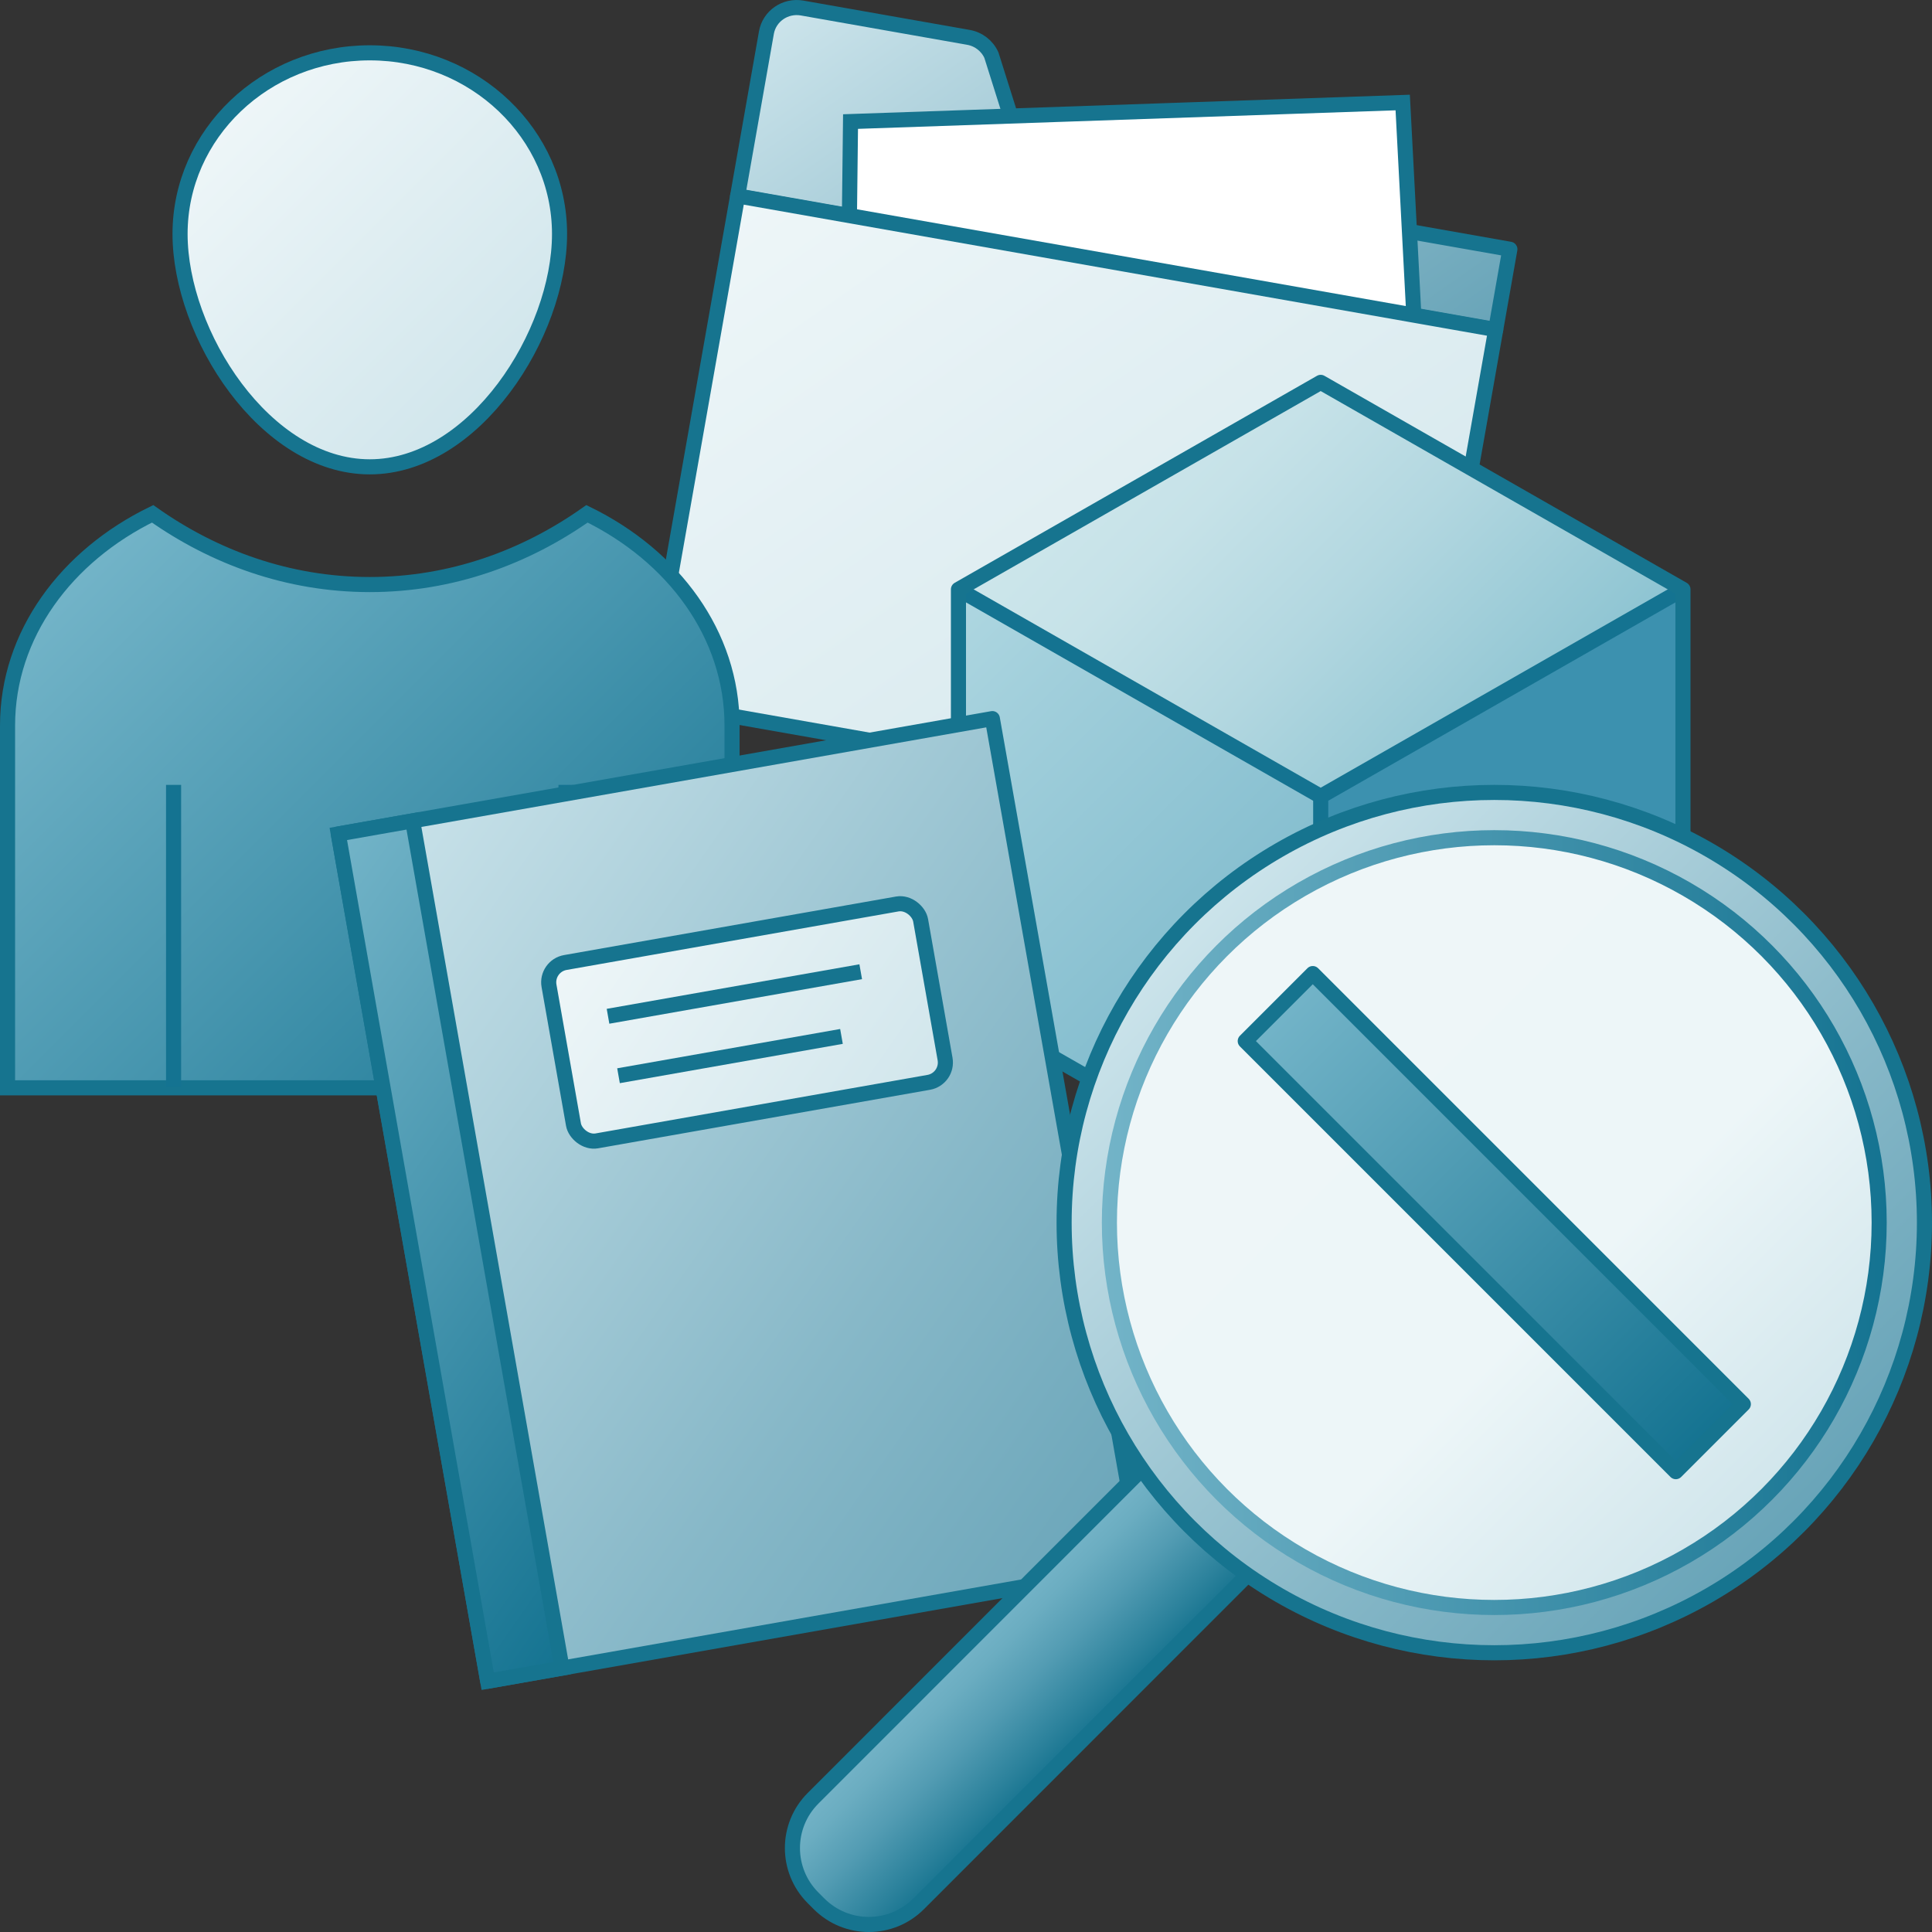 <?xml version="1.0" encoding="UTF-8"?>
<svg id="Layer_1" data-name="Layer 1" xmlns="http://www.w3.org/2000/svg" xmlns:xlink="http://www.w3.org/1999/xlink" viewBox="0 0 128 128">
  <rect x="0" y="0" width="128" height="128" fill="#333333" stroke="none"/>
  <defs>
    <linearGradient id="New_Gradient_Swatch_10" data-name="New Gradient Swatch 10" x1="28.562" y1="2.61" x2="59.978" y2="34.026" gradientTransform="translate(32.735 -12.826) rotate(10)" gradientUnits="userSpaceOnUse">
      <stop offset="0" stop-color="#cce4eb"/>
      <stop offset=".652" stop-color="#87b8c8"/>
      <stop offset="1" stop-color="#68a4b8"/>
    </linearGradient>
    <linearGradient id="New_Gradient_Swatch_8" data-name="New Gradient Swatch 8" x1="24.621" y1="18.361" x2="67.121" y2="60.861" gradientTransform="translate(110.641 -11.723) rotate(90)" gradientUnits="userSpaceOnUse">
      <stop offset="0" stop-color="#eef6f8"/>
      <stop offset="1" stop-color="#d1e6ec"/>
    </linearGradient>
    <linearGradient id="New_Gradient_Swatch_13" data-name="New Gradient Swatch 13" x1="75.5" y1="27.048" x2="99.5" y2="51.048" gradientUnits="userSpaceOnUse">
      <stop offset="0" stop-color="#cde6eb"/>
      <stop offset=".221" stop-color="#c6e2e8"/>
      <stop offset=".542" stop-color="#b2d7e0"/>
      <stop offset=".921" stop-color="#93c7d4"/>
      <stop offset="1" stop-color="#8cc3d2"/>
    </linearGradient>
    <linearGradient id="New_Gradient_Swatch_12" data-name="New Gradient Swatch 12" x1="59.214" y1="43.333" x2="91.786" y2="75.905" gradientUnits="userSpaceOnUse">
      <stop offset="0" stop-color="#afd7e1"/>
      <stop offset=".159" stop-color="#a3d0dc"/>
      <stop offset=".706" stop-color="#80bbcd"/>
      <stop offset="1" stop-color="#73b4c8"/>
    </linearGradient>
    <linearGradient id="New_Gradient_Swatch_8-2" data-name="New Gradient Swatch 8" x1="15.322" y1="7.298" x2="33.678" y2="25.654" gradientTransform="matrix(1, 0, 0, 1, 0, 0)" xlink:href="#New_Gradient_Swatch_8"/>
    <linearGradient id="New_Gradient_Swatch_11" data-name="New Gradient Swatch 11" x1="5.021" y1="37.634" x2="43.979" y2="76.592" gradientUnits="userSpaceOnUse">
      <stop offset="0" stop-color="#73b4c8"/>
      <stop offset=".489" stop-color="#4695ae"/>
      <stop offset="1" stop-color="#147391"/>
    </linearGradient>
    <linearGradient id="New_Gradient_Swatch_10-2" data-name="New Gradient Swatch 10" x1="50.035" y1="56.812" x2="100.552" y2="107.329" gradientTransform="translate(-39.362 11.755) rotate(-10)" xlink:href="#New_Gradient_Swatch_10"/>
    <linearGradient id="New_Gradient_Swatch_11-2" data-name="New Gradient Swatch 11" x1="40.285" y1="66.562" x2="71.285" y2="97.562" gradientTransform="translate(-25.96 .822)" xlink:href="#New_Gradient_Swatch_11"/>
    <linearGradient id="New_Gradient_Swatch_8-3" data-name="New Gradient Swatch 8" x1="68.925" y1="61.703" x2="86.644" y2="79.422" gradientTransform="translate(-28.291 -2.824)" xlink:href="#New_Gradient_Swatch_8"/>
    <linearGradient id="Dark_Blue_Grad_2" data-name="Dark Blue Grad 2" x1="63.544" y1="109.454" x2="70.542" y2="116.452" gradientUnits="userSpaceOnUse">
      <stop offset="0" stop-color="#74b3c7"/>
      <stop offset=".177" stop-color="#6badc1"/>
      <stop offset=".464" stop-color="#539cb3"/>
      <stop offset=".822" stop-color="#2c829c"/>
      <stop offset="1" stop-color="#177490"/>
    </linearGradient>
    <linearGradient id="New_Gradient_Swatch_10-3" data-name="New Gradient Swatch 10" x1="78.847" y1="60.847" x2="119.153" y2="101.153" gradientTransform="matrix(1, 0, 0, 1, 0, 0)" xlink:href="#New_Gradient_Swatch_10"/>
    <linearGradient id="linear-gradient" x1="80.969" y1="62.969" x2="117.031" y2="99.031" gradientUnits="userSpaceOnUse">
      <stop offset="0" stop-color="#eef6f8"/>
      <stop offset=".624" stop-color="#edf6f8"/>
      <stop offset="1" stop-color="#d1e6ec"/>
    </linearGradient>
    <linearGradient id="New_Gradient_Swatch_11-3" data-name="New Gradient Swatch 11" x1="73" y1="81" x2="125" y2="81" xlink:href="#New_Gradient_Swatch_11"/>
    <linearGradient id="New_Gradient_Swatch_11-4" data-name="New Gradient Swatch 11" x1="84.737" y1="66.737" x2="113.264" y2="95.263" gradientTransform="translate(86.273 -46.28) rotate(45)" xlink:href="#New_Gradient_Swatch_11"/>
  </defs>
  <g>
    <g>
      <path d="m67.954,10.856l-2.271-7.202c-.277-.618-.848-1.06-1.522-1.179l-11.018-1.943c-1.113-.196-2.173.533-2.366,1.629l-1.911,10.839,50.225,8.856.942-5.343-32.079-5.656Z" fill="url(#New_Gradient_Swatch_10)" stroke="#16748f" stroke-linejoin="round"/>
      <polygon points="93.689 21.249 56.272 14.713 56.35 8.054 92.933 6.792 93.689 21.249" fill="#fff" stroke="#16748f" stroke-miterlimit="10"/>
      <rect x="54.031" y="8.649" width="34" height="51" transform="translate(25.067 98.171) rotate(-80)" fill="url(#New_Gradient_Swatch_8)" stroke="#16748f" stroke-linejoin="round"/>
    </g>
    <g>
      <polygon points="111.5 39.048 87.5 25.333 63.5 39.048 87.5 52.762 111.5 39.048" fill="url(#New_Gradient_Swatch_13)"/>
      <polygon points="63.5 39.048 63.5 66.476 87.5 80.191 87.5 52.762 63.5 39.048" fill="url(#New_Gradient_Swatch_12)"/>
      <polygon points="87.5 52.762 87.5 80.191 111.5 66.476 111.5 39.048 87.5 52.762" fill="#3c91af"/>
      <polyline points="63.5 39.048 87.5 52.762 111.5 39.048" fill="none" stroke="#147391" stroke-linejoin="round"/>
      <line x1="87.5" y1="52.762" x2="87.5" y2="80.191" fill="none" stroke="#147391" stroke-linejoin="round"/>
      <path d="m87.5,25.333l-24,13.714v27.429l24,13.714,24-13.714v-27.429l-24-13.714Z" fill="none" stroke="#16748f" stroke-linejoin="round"/>
    </g>
    <g>
      <path d="m37.071,15.5c0,6.627-5.628,15.429-12.571,15.429s-12.571-8.801-12.571-15.429S17.557,3.5,24.5,3.5s12.571,5.373,12.571,12Z" fill="url(#New_Gradient_Swatch_8-2)" stroke="#16748f" stroke-linejoin="round"/>
      <path d="m48.5,72.071v-24.002c0-6.037-3.898-11.241-9.611-14.027-4.065,2.873-8.972,4.686-14.389,4.686s-10.324-1.813-14.389-4.686c-5.713,2.786-9.611,7.99-9.611,14.027v24.002h48Z" fill="url(#New_Gradient_Swatch_11)" stroke="#16748f" stroke-miterlimit="10"/>
      <line x1="11.5" y1="72" x2="11.5" y2="52" fill="none" stroke="#147391" stroke-miterlimit="10"/>
      <line x1="37.5" y1="73" x2="37.5" y2="52" fill="none" stroke="#147391" stroke-miterlimit="10"/>
    </g>
    <g>
      <polygon points="75.677 103.738 32.312 111.385 22.414 55.251 65.746 47.61 75.677 103.738" fill="url(#New_Gradient_Swatch_10-2)" stroke="#16748f" stroke-linejoin="round"/>
      <rect x="27.325" y="54.384" width="5" height="57" transform="translate(-13.94 6.438) rotate(-10)" fill="url(#New_Gradient_Swatch_11-2)" stroke="#16748f" stroke-miterlimit="10"/>
      <rect x="36.994" y="61.738" width="25" height="12" rx="1.333" ry="1.333" transform="translate(-11.011 9.624) rotate(-10)" fill="url(#New_Gradient_Swatch_8-3)" stroke="#16748f" stroke-linejoin="round"/>
      <line x1="55.75" y1="68.666" x2="40.978" y2="71.27" fill="none" stroke="#16748f"/>
      <line x1="57.025" y1="64.379" x2="40.283" y2="67.331" fill="none" stroke="#16748f"/>
    </g>
  </g>
  <g>
    <path d="m76.524,96.475l-22.658,22.666c-1.821,1.821-1.821,4.773,0,6.594l.4.4c1.821,1.821,4.773,1.821,6.594,0l22.65-22.656" fill="url(#Dark_Blue_Grad_2)" stroke="#16748f" stroke-miterlimit="10"/>
    <circle cx="99" cy="81" r="28.5" fill="url(#New_Gradient_Swatch_10-3)" stroke="#16748f" stroke-linecap="round" stroke-linejoin="round"/>
    <circle cx="99" cy="81" r="25.5" fill="url(#linear-gradient)" stroke="url(#New_Gradient_Swatch_11-3)" stroke-linecap="round" stroke-linejoin="round"/>
    <rect x="95.837" y="60.829" width="6.327" height="40.342" transform="translate(-28.279 93.729) rotate(-45)" fill="url(#New_Gradient_Swatch_11-4)" stroke="#16748f" stroke-linejoin="round"/>
  </g>
</svg>